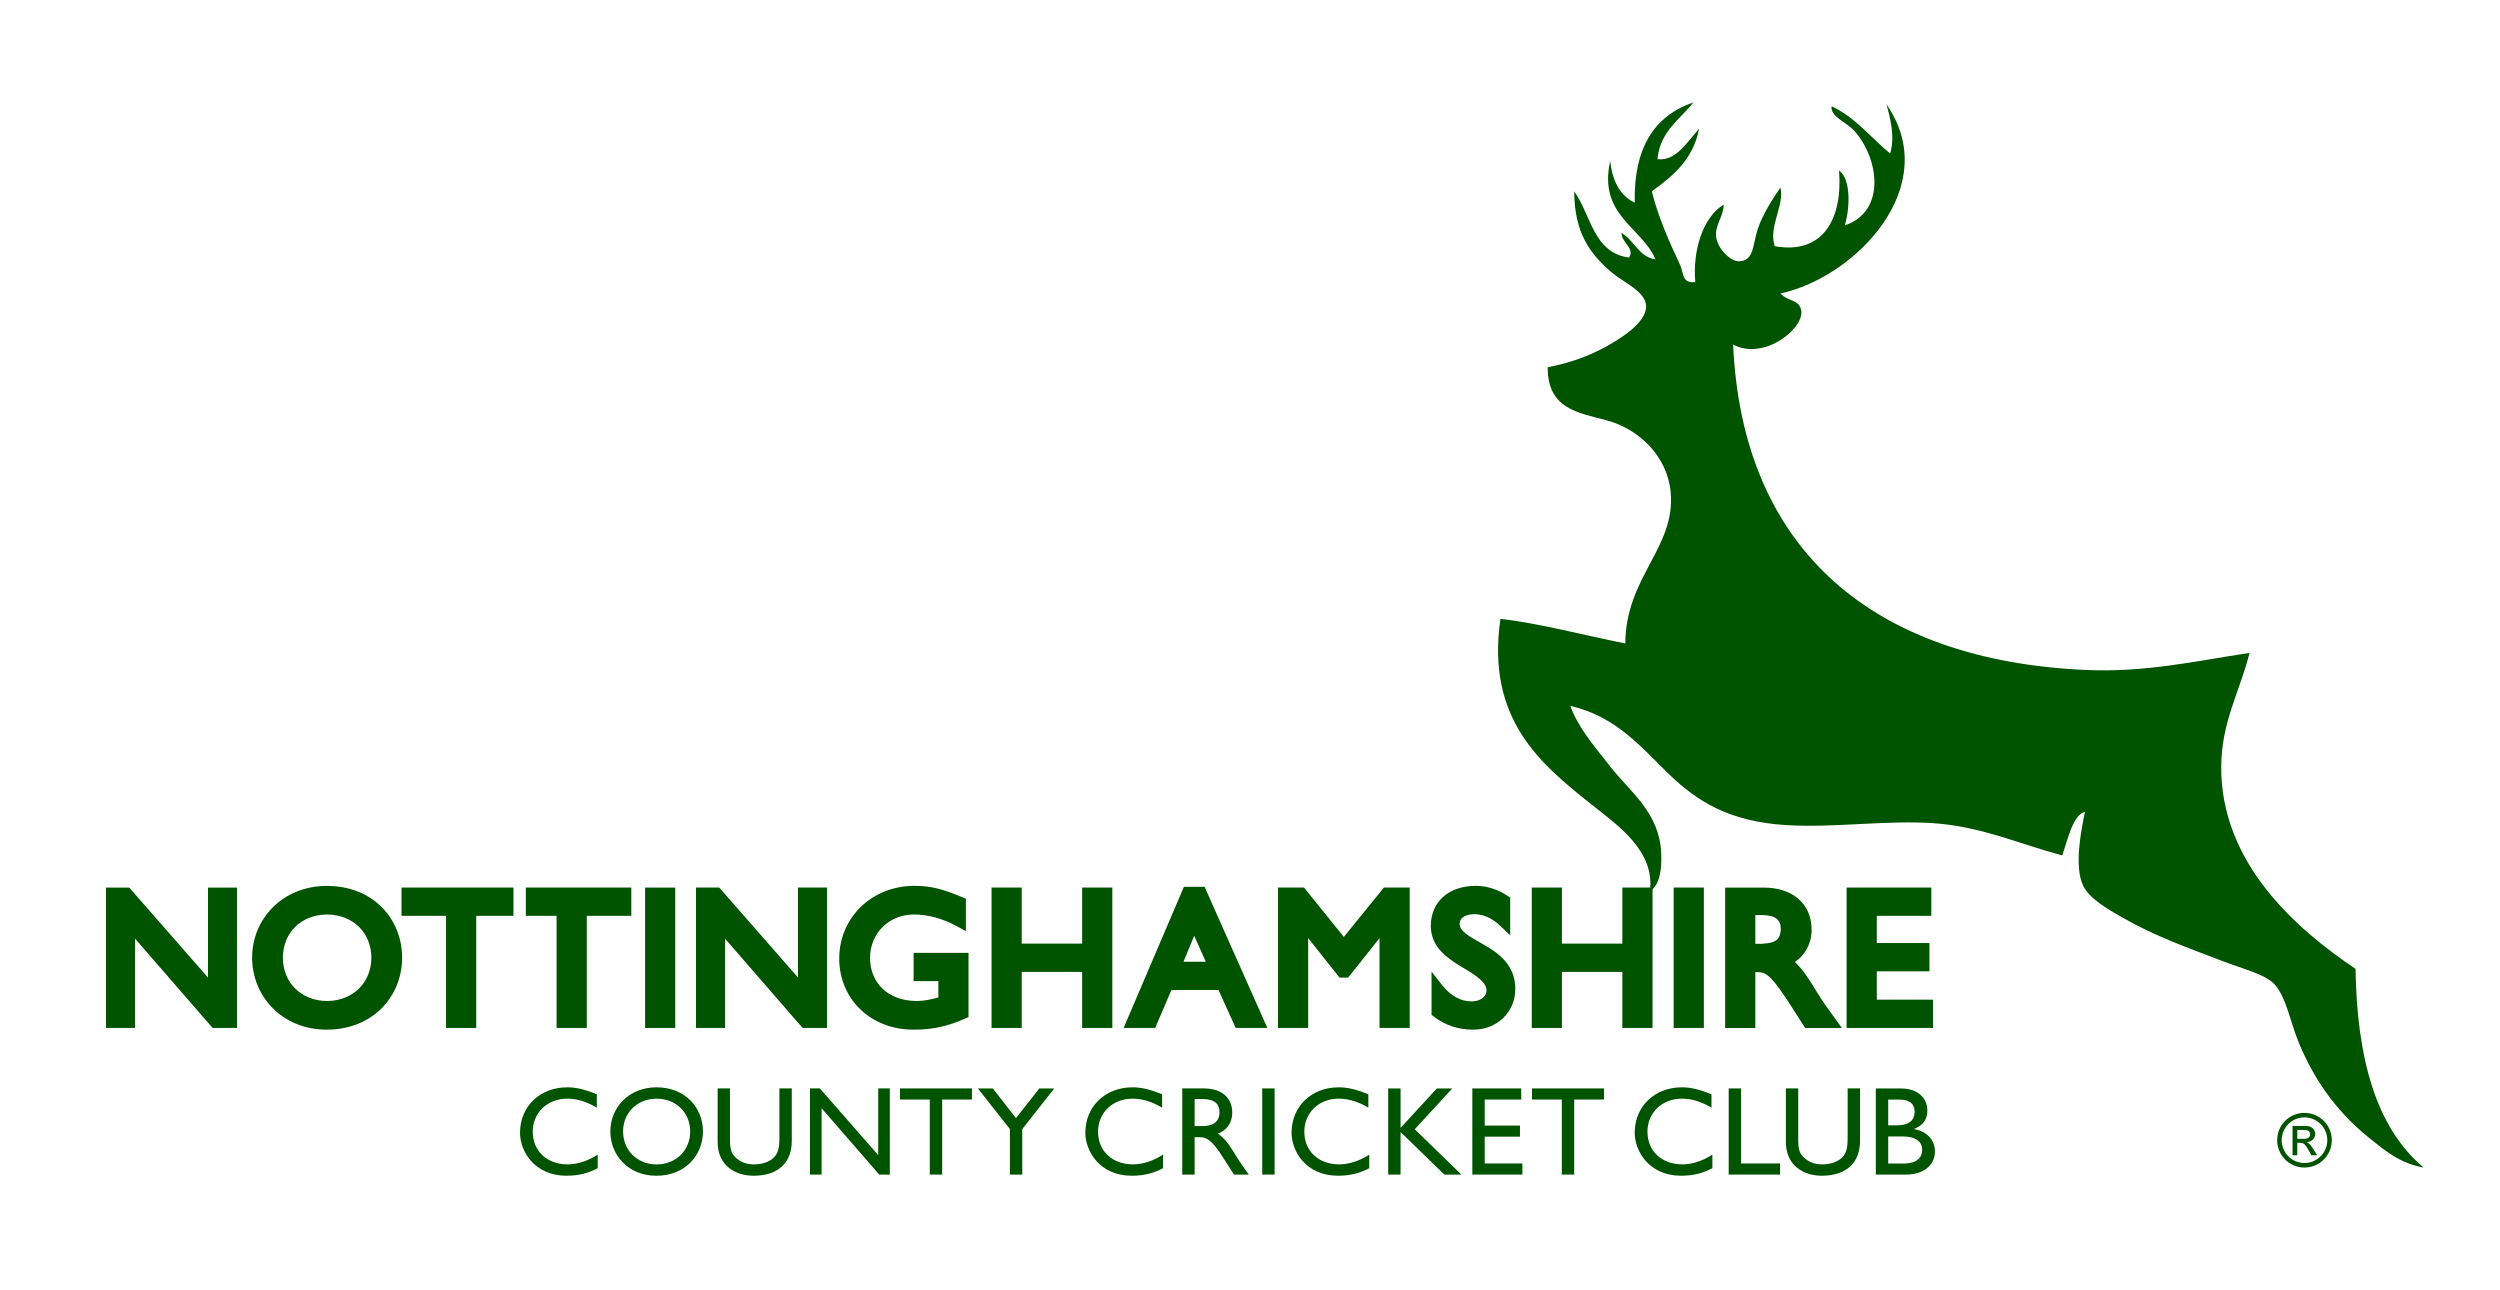 <?xml version="1.0" standalone="no"?>
<!DOCTYPE svg PUBLIC "-//W3C//DTD SVG 1.1//EN" "http://www.w3.org/Graphics/SVG/1.1/DTD/svg11.dtd">
<!--Generator: Xara Designer (www.xara.com), SVG filter version: 4.0.0.1-->
<svg stroke-width="0.501" stroke-linejoin="bevel" fill-rule="evenodd" xmlns:xlink="http://www.w3.org/1999/xlink" xmlns="http://www.w3.org/2000/svg" version="1.1" overflow="visible" width="232.5pt" height="120pt" viewBox="0 0 232.5 120">
 <defs>
  <marker id="DefaultArrow2" markerUnits="strokeWidth" viewBox="0 0 1 1" markerWidth="1" markerHeight="1" overflow="visible" orient="auto">
   <!-- REF_ARROW_STRAIGHT (-2) -->
   <g transform="scale(0.009)">
    <!-- 1/108 -->
    <path d="M -9 54 L -9 -54 L 117 0 z"/>
   </g>
  </marker>
  <marker id="DefaultArrow3" markerUnits="strokeWidth" viewBox="0 0 1 1" markerWidth="1" markerHeight="1" overflow="visible" orient="auto">
   <!-- REF_ARROW_ANGLED -->
   <g transform="scale(0.009)">
    <path d="M -27 54 L -9 0 L -27 -54 L 135 0 z"/>
   </g>
  </marker>
  <marker id="DefaultArrow4" markerUnits="strokeWidth" viewBox="0 0 1 1" markerWidth="1" markerHeight="1" overflow="visible" orient="auto">
   <!-- REF_ARROW_ROUNDED -->
   <g transform="scale(0.009)">
    <path d="M -9,0 L -9,-45 C -9,-51.708 2.808,-56.580 9,-54 L 117,-9 C 120.916,-7.369 126.000,-4.242 126,0 C 126,4.242 120.916,7.369 117,9 L 9,54 C 2.808,56.580 -9,51.708 -9,45 z"/>
   </g>
  </marker>
  <marker id="DefaultArrow5" markerUnits="strokeWidth" viewBox="0 0 1 1" markerWidth="1" markerHeight="1" overflow="visible" orient="auto">
   <!-- REF_ARROW_SPOT -->
   <g transform="scale(0.009)">
    <path d="M -54, 0 C -54,29.807 -29.807,54 0,54 C 29.807,54 54,29.807 54,0 C 54,-29.807 29.807,-54 0,-54 C -29.807,-54 -54,-29.807 -54,0 z"/>
   </g>
  </marker>
  <marker id="DefaultArrow6" markerUnits="strokeWidth" viewBox="0 0 1 1" markerWidth="1" markerHeight="1" overflow="visible" orient="auto">
   <!-- REF_ARROW_DIAMOND -->
   <g transform="scale(0.009)">
    <path d="M -63,0 L 0,63 L 63,0 L 0,-63 z"/>
   </g>
  </marker>
  <marker id="DefaultArrow7" markerUnits="strokeWidth" viewBox="0 0 1 1" markerWidth="1" markerHeight="1" overflow="visible" orient="auto">
   <!-- REF_ARROW_FEATHER -->
   <g transform="scale(0.009)">
    <path d="M 18,-54 L 108,-54 L 63,0 L 108,54 L 18, 54 L -36,0 z"/>
   </g>
  </marker>
  <marker id="DefaultArrow8" markerUnits="strokeWidth" viewBox="0 0 1 1" markerWidth="1" markerHeight="1" overflow="visible" orient="auto">
   <!-- REF_ARROW_FEATHER2 -->
   <g transform="scale(0.009)">
    <path d="M -36,0 L 18,-54 L 54,-54 L 18,-18 L 27,-18 L 63,-54 L 99,-54 L 63,-18 L 72,-18 L 108,-54 L 144,-54 L 90,0 L 144,54 L 108,54 L 72,18 L 63,18 L 99,54 L 63,54 L 27,18 L 18,18 L 54,54 L 18,54 z"/>
   </g>
  </marker>
  <marker id="DefaultArrow9" markerUnits="strokeWidth" viewBox="0 0 1 1" markerWidth="1" markerHeight="1" overflow="visible" orient="auto">
   <!-- REF_ARROW_HOLLOWDIAMOND -->
   <g transform="scale(0.009)">
    <path d="M 0,45 L -45,0 L 0, -45 L 45, 0 z M 0, 63 L-63, 0 L 0, -63 L 63, 0 z"/>
   </g>
  </marker>
  <filter id="StainedFilter">
   <feBlend mode="multiply" in2="BackgroundImage" in="SourceGraphic" result="blend"/>
   <feComposite in="blend" in2="SourceAlpha" operator="in" result="comp"/>
  </filter>
  <filter id="BleachFilter">
   <feBlend mode="screen" in2="BackgroundImage" in="SourceGraphic" result="blend"/>
   <feComposite in="blend" in2="SourceAlpha" operator="in" result="comp"/>
  </filter>
  <filter id="InvertTransparencyBitmapFilter">
   <feComponentTransfer>
    <feFuncR type="gamma" amplitude="1.055" exponent=".417" offset="-0.055"/>
    <feFuncG type="gamma" amplitude="1.055" exponent=".417" offset="-0.055"/>
    <feFuncB type="gamma" amplitude="1.055" exponent=".417" offset="-0.055"/>
   </feComponentTransfer>
   <feComponentTransfer>
    <feFuncR type="linear" slope="-1" intercept="1"/>
    <feFuncG type="linear" slope="-1" intercept="1"/>
    <feFuncB type="linear" slope="-1" intercept="1"/>
    <feFuncA type="linear" slope="1" intercept="0"/>
   </feComponentTransfer>
   <feComponentTransfer>
    <feFuncR type="gamma" amplitude="1" exponent="2.4" offset="0"/>
    <feFuncG type="gamma" amplitude="1" exponent="2.4" offset="0"/>
    <feFuncB type="gamma" amplitude="1" exponent="2.4" offset="0"/>
   </feComponentTransfer>
  </filter>
 </defs>
 <g id="Document" fill="none" stroke="black" font-family="Times New Roman" font-size="16" transform="scale(1 -1)">
  <g id="Spread" transform="translate(0 -120)">
   <g id="SVG Document">
    <g id="Group" fill-rule="nonzero" stroke-linejoin="miter" stroke="none" stroke-width="1" fill="#005400" stroke-miterlimit="79.84">
     <path d="M 19.342,37.454 L 19.342,29.089 L 12.02,37.454 L 9.86,37.454 L 9.86,24.4 L 12.563,24.4 L 12.563,32.703 L 19.774,24.4 L 22.041,24.4 L 22.041,24.941 L 22.041,37.454 Z" marker-start="none" marker-end="none"/>
     <path d="M 58.713,34.827 L 58.713,35.372 L 58.713,37.458 L 48.903,37.458 L 48.903,34.827 L 51.764,34.827 L 51.764,24.4 L 54.571,24.4 L 54.571,34.827 Z" marker-start="none" marker-end="none"/>
     <path d="M 47.752,37.458 L 47.237,37.458 L 37.341,37.458 L 37.341,34.827 L 41.482,34.827 L 41.482,24.4 L 44.29,24.4 L 44.29,34.827 L 47.237,34.827 L 47.752,34.827 Z" marker-start="none" marker-end="none"/>
     <path d="M 59.993,37.454 L 59.993,24.4 L 62.797,24.4 L 62.797,24.941 L 62.797,37.454 Z" marker-start="none" marker-end="none"/>
     <path d="M 74.644,24.4 L 67.429,32.706 L 67.429,24.4 L 64.729,24.4 L 64.729,37.458 L 66.889,37.458 L 74.211,29.092 L 74.211,37.458 L 76.911,37.458 L 76.911,24.945 L 76.911,24.4 Z" marker-start="none" marker-end="none"/>
     <path d="M 84.966,24.243 C 83.006,24.239 81.271,24.928 80.029,26.115 C 78.788,27.291 78.049,28.963 78.049,30.857 C 78.056,34.685 81.097,37.61 85.018,37.615 C 86.488,37.622 87.6,37.357 89.494,36.557 L 89.826,36.417 L 89.826,33.401 L 89.023,33.841 C 87.689,34.575 86.32,34.951 84.983,34.951 C 82.669,34.942 80.92,33.218 80.911,30.911 C 80.933,28.539 82.609,26.937 85.213,26.907 C 85.924,26.907 86.595,27.044 87.268,27.24 L 87.268,28.754 L 84.966,28.754 L 84.966,31.385 L 90.073,31.385 L 90.073,25.767 L 90.073,25.415 L 89.747,25.269 C 88.116,24.55 86.716,24.243 85.007,24.243 Z" marker-start="none" marker-end="none"/>
     <path d="M 100.639,24.4 L 100.639,29.614 L 95.02,29.614 L 95.02,24.4 L 92.213,24.4 L 92.213,37.458 L 95.02,37.458 L 95.02,32.244 L 100.639,32.244 L 100.639,37.458 L 103.446,37.458 L 103.446,24.945 L 103.446,24.4 Z" marker-start="none" marker-end="none"/>
     <path d="M 112.138,30.559 L 110.064,30.559 L 111.062,32.974 Z M 117.863,24.4 L 117.524,25.166 L 112.026,37.527 L 110.105,37.527 L 104.496,24.4 L 107.432,24.4 L 108.941,27.929 L 113.323,27.929 L 114.922,24.4 Z" marker-start="none" marker-end="none"/>
     <path d="M 128.296,24.4 L 128.296,32.753 L 125.379,29.086 L 125.119,29.086 L 124.576,29.086 L 121.66,32.753 L 121.66,24.4 L 118.853,24.4 L 118.853,37.458 L 121.272,37.458 L 124.977,32.864 L 128.7,37.458 L 131.104,37.458 L 131.104,24.945 L 131.104,24.4 Z" marker-start="none" marker-end="none"/>
     <path d="M 133.348,25.456 L 133.133,25.621 L 133.133,29.642 L 134.104,28.399 C 134.91,27.375 135.855,26.873 136.836,26.873 C 137.929,26.888 138.23,27.499 138.242,27.837 C 138.3,28.622 137.272,29.294 135.913,30.091 C 134.629,30.876 133.073,31.894 133.064,33.879 C 133.058,34.985 133.485,35.96 134.24,36.617 C 134.996,37.274 136.042,37.615 137.24,37.615 C 138.264,37.615 139.286,37.3 140.206,36.683 L 140.449,36.522 L 140.449,34.281 L 140.449,33.019 L 139.532,33.888 C 138.6,34.768 137.778,34.979 137.098,34.985 C 136.153,34.96 135.748,34.552 135.745,34.107 C 135.748,33.755 135.915,33.496 136.346,33.152 C 136.769,32.817 137.401,32.491 138.066,32.105 C 139.371,31.359 140.93,30.23 140.924,28.034 C 140.921,25.864 139.223,24.245 137.029,24.243 L 136.993,24.243 C 135.612,24.243 134.417,24.644 133.348,25.456"/>
     <path d="M 150.88,24.4 L 150.88,29.614 L 145.258,29.614 L 145.258,24.4 L 142.454,24.4 L 142.454,37.458 L 145.258,37.458 L 145.258,32.244 L 150.88,32.244 L 150.88,37.458 L 153.686,37.458 L 153.686,24.945 L 153.686,24.4 Z" marker-start="none" marker-end="none"/>
     <path d="M 155.65,24.4 L 155.65,37.458 L 158.458,37.458 L 158.458,24.945 L 158.458,24.4 Z" marker-start="none" marker-end="none"/>
     <path d="M 171.734,24.4 L 171.734,37.458 L 179.612,37.458 L 179.612,35.372 L 179.612,34.827 L 174.541,34.827 L 174.541,32.298 L 179.438,32.298 L 179.438,29.668 L 174.541,29.668 L 174.541,27.031 L 179.769,27.031 L 179.769,24.4 Z" marker-start="none" marker-end="none"/>
     <path d="M 165.616,33.585 C 165.543,32.817 165.426,32.298 163.808,32.225 L 163.245,32.225 L 163.245,34.897 L 163.808,34.897 C 164.572,34.897 165.025,34.736 165.255,34.537 C 165.486,34.341 165.603,34.084 165.616,33.622 C 165.616,33.594 165.616,33.585 165.616,33.585 M 171.298,24.397 L 170.671,25.261 C 169.843,26.405 169.561,26.787 169.061,27.596 C 168.338,28.773 167.75,29.769 166.921,30.535 C 167.911,31.201 168.49,32.289 168.477,33.56 C 168.48,34.726 168.035,35.745 167.228,36.428 C 166.422,37.11 165.306,37.458 164.001,37.454 L 160.437,37.454 L 160.437,24.397 L 163.245,24.397 L 163.245,29.595 L 163.422,29.595 C 164.089,29.569 164.527,29.551 166.141,27.104 L 167.882,24.397 Z" marker-start="none" marker-end="none"/>
     <path d="M 34.539,30.93 C 34.524,28.603 32.826,26.927 30.413,26.907 C 28.017,26.924 26.317,28.603 26.304,30.93 C 26.319,33.275 28.013,34.932 30.413,34.951 C 32.828,34.932 34.524,33.275 34.539,30.93 M 37.397,30.93 C 37.397,32.731 36.72,34.414 35.497,35.637 C 34.322,36.819 32.633,37.559 30.625,37.607 L 30.625,37.615 L 30.43,37.615 C 30.423,37.615 30.42,37.615 30.413,37.615 C 30.407,37.615 30.4,37.615 30.398,37.615 L 30.36,37.615 L 30.36,37.613 C 26.231,37.581 23.451,34.515 23.445,30.93 C 23.451,27.405 26.177,24.249 30.379,24.243 L 30.391,24.243 C 32.541,24.243 34.312,25.03 35.526,26.265 C 36.74,27.506 37.397,29.181 37.397,30.93"/>
     <path d="M 55.504,18.223 C 54.41,18.681 53.575,18.88 52.754,18.88 C 50.206,18.88 48.362,17.094 48.362,14.651 C 48.362,12.968 49.674,10.657 52.684,10.657 C 53.942,10.657 54.798,10.948 55.586,11.358 L 55.586,12.618 C 54.682,12.03 53.695,11.713 52.788,11.713 C 50.863,11.713 49.545,12.959 49.545,14.754 C 49.545,16.519 50.91,17.824 52.741,17.824 C 53.671,17.824 54.517,17.565 55.504,16.989 Z" marker-start="none" marker-end="none"/>
     <path d="M 64.188,14.767 C 64.188,13.016 62.861,11.71 61.062,11.71 C 59.276,11.71 57.947,13.016 57.947,14.767 C 57.947,16.532 59.276,17.824 61.062,17.824 C 62.861,17.824 64.188,16.532 64.188,14.767 M 65.375,14.767 C 65.375,17 63.705,18.88 61.062,18.88 C 58.463,18.88 56.762,16.989 56.762,14.767 C 56.762,12.592 58.419,10.654 61.04,10.654 C 63.752,10.654 65.375,12.605 65.375,14.767"/>
     <path d="M 73.636,18.776 L 72.485,18.776 L 72.485,14.11 C 72.485,13.361 72.39,12.773 71.979,12.361 C 71.616,11.994 70.98,11.713 70.098,11.713 C 69.405,11.713 68.829,11.938 68.372,12.395 C 68.007,12.76 67.887,13.136 67.887,14.04 L 67.887,18.776 L 66.74,18.776 L 66.74,13.793 C 66.74,11.609 68.385,10.657 70.076,10.657 C 72.463,10.657 73.636,11.95 73.636,13.911 Z" marker-start="none" marker-end="none"/>
     <path d="M 82.753,18.776 L 81.675,18.776 L 81.675,12.573 L 76.244,18.776 L 75.327,18.776 L 75.327,10.765 L 76.409,10.765 L 76.409,16.933 L 81.767,10.765 L 82.753,10.765 Z" marker-start="none" marker-end="none"/>
     <path d="M 90.391,18.776 L 83.696,18.776 L 83.696,17.742 L 86.469,17.742 L 86.469,10.765 L 87.62,10.765 L 87.62,17.742 L 90.391,17.742 Z" marker-start="none" marker-end="none"/>
     <path d="M 94.483,16.013 L 92.334,18.773 L 90.945,18.773 L 93.92,15.001 L 93.92,10.761 L 95.071,10.761 L 95.071,14.992 L 98.043,18.773 L 96.655,18.773 Z" marker-start="none" marker-end="none"/>
     <path d="M 108.078,18.223 C 106.984,18.681 106.149,18.88 105.328,18.88 C 102.78,18.88 100.936,17.094 100.936,14.651 C 100.936,12.968 102.248,10.657 105.258,10.657 C 106.516,10.657 107.372,10.948 108.16,11.358 L 108.16,12.618 C 107.256,12.03 106.269,11.713 105.362,11.713 C 103.437,11.713 102.119,12.959 102.119,14.754 C 102.119,16.519 103.484,17.824 105.315,17.824 C 106.245,17.824 107.091,17.565 108.078,16.989 Z" marker-start="none" marker-end="none"/>
     <path d="M 111.84,15.274 L 111.101,15.274 L 111.101,17.79 L 111.84,17.79 C 112.956,17.79 113.405,17.331 113.415,16.579 C 113.428,15.909 113.074,15.274 111.84,15.274 M 113.263,14.568 C 114.119,14.909 114.6,15.602 114.6,16.532 C 114.6,17.919 113.591,18.776 111.97,18.776 L 109.95,18.776 L 109.95,10.761 L 111.101,10.761 L 111.101,14.239 L 111.581,14.239 C 112.17,14.239 112.653,14.052 113.709,12.408 L 114.765,10.761 L 116.14,10.761 C 115.587,11.526 115.388,11.796 115.046,12.348 C 114.436,13.348 113.99,14.087 113.263,14.568"/>
     <path d="M 118.537,18.776 L 117.386,18.776 L 117.386,10.765 L 118.537,10.765 Z" marker-start="none" marker-end="none"/>
     <path d="M 127.256,18.223 C 126.162,18.681 125.331,18.88 124.505,18.88 C 121.957,18.88 120.115,17.094 120.115,14.651 C 120.115,12.968 121.426,10.657 124.436,10.657 C 125.694,10.657 126.551,10.948 127.339,11.358 L 127.339,12.618 C 126.435,12.03 125.448,11.713 124.54,11.713 C 122.614,11.713 121.3,12.959 121.3,14.754 C 121.3,16.519 122.663,17.824 124.496,17.824 C 125.422,17.824 126.27,17.565 127.256,16.989 Z" marker-start="none" marker-end="none"/>
     <path d="M 131.568,14.979 L 135.059,18.773 L 133.624,18.773 L 130.254,15.109 L 130.254,18.773 L 129.103,18.773 L 129.103,10.761 L 130.254,10.761 L 130.254,14.72 L 134.329,10.761 L 135.915,10.761 Z" marker-start="none" marker-end="none"/>
     <path d="M 141.473,18.776 L 136.928,18.776 L 136.928,10.765 L 141.581,10.765 L 141.581,11.796 L 138.079,11.796 L 138.079,14.29 L 141.357,14.29 L 141.357,15.321 L 138.079,15.321 L 138.079,17.742 L 141.473,17.742 Z" marker-start="none" marker-end="none"/>
     <path d="M 149.172,18.776 L 142.476,18.776 L 142.476,17.742 L 145.249,17.742 L 145.249,10.765 L 146.4,10.765 L 146.4,17.742 L 149.172,17.742 Z" marker-start="none" marker-end="none"/>
     <path d="M 159.169,18.223 C 158.076,18.681 157.243,18.88 156.419,18.88 C 153.871,18.88 152.027,17.094 152.027,14.651 C 152.027,12.968 153.339,10.657 156.35,10.657 C 157.608,10.657 158.464,10.948 159.251,11.358 L 159.251,12.618 C 158.347,12.03 157.361,11.713 156.453,11.713 C 154.528,11.713 153.213,12.959 153.213,14.754 C 153.213,16.519 154.575,17.824 156.408,17.824 C 157.335,17.824 158.183,17.565 159.169,16.989 Z" marker-start="none" marker-end="none"/>
     <path d="M 161.919,18.776 L 160.768,18.776 L 160.768,10.765 L 165.54,10.765 L 165.54,11.796 L 161.919,11.796 Z" marker-start="none" marker-end="none"/>
     <path d="M 172.983,18.776 L 171.831,18.776 L 171.831,14.11 C 171.831,13.361 171.736,12.773 171.326,12.361 C 170.961,11.994 170.326,11.713 169.445,11.713 C 168.752,11.713 168.177,11.938 167.718,12.395 C 167.354,12.76 167.234,13.136 167.234,14.04 L 167.234,18.776 L 166.087,18.776 L 166.087,13.793 C 166.087,11.609 167.73,10.657 169.422,10.657 C 171.809,10.657 172.983,11.95 172.983,13.911 Z" marker-start="none" marker-end="none"/>
     <path d="M 178.764,13.063 C 178.764,12.462 178.401,11.792 177.047,11.792 L 175.603,11.792 L 175.603,14.308 L 176.991,14.308 C 178.202,14.308 178.764,13.793 178.764,13.063 M 176.365,15.343 L 175.603,15.343 L 175.603,17.739 L 176.659,17.739 C 177.719,17.739 178.06,17.223 178.06,16.624 C 178.06,15.766 177.506,15.343 176.365,15.343 M 178.025,14.992 L 178.025,15.014 C 178.857,15.355 179.245,15.896 179.245,16.731 C 179.245,17.739 178.505,18.773 176.779,18.773 L 174.452,18.773 L 174.452,10.761 L 177.2,10.761 C 179.211,10.761 179.95,11.912 179.95,12.899 C 179.95,13.98 179.224,14.767 178.025,14.992"/>
     <path d="M 216.859,13.964 C 216.859,15.371 215.721,16.5 214.314,16.5 C 212.91,16.5 211.777,15.371 211.777,13.964 C 211.777,12.558 212.91,11.419 214.314,11.419 C 215.721,11.419 216.859,12.558 216.859,13.964 M 216.438,13.964 C 216.438,12.792 215.487,11.839 214.314,11.839 C 213.144,11.839 212.198,12.792 212.198,13.964 C 212.198,15.137 213.144,16.083 214.314,16.083 C 215.487,16.083 216.438,15.137 216.438,13.964 M 213.647,14.093 L 213.647,14.916 L 214.355,14.916 C 214.645,14.916 214.845,14.758 214.845,14.508 C 214.845,14.226 214.617,14.093 214.282,14.093 Z M 213.207,12.558 L 213.647,12.558 L 213.647,13.717 L 213.909,13.717 C 214.248,13.717 214.377,13.597 214.722,12.984 L 214.961,12.558 L 215.499,12.558 L 215.171,13.088 C 214.943,13.455 214.769,13.689 214.535,13.771 L 214.535,13.784 C 214.997,13.812 215.313,14.129 215.313,14.572 C 215.313,14.868 215.088,15.289 214.411,15.289 L 213.207,15.289 Z" marker-start="none" marker-end="none"/>
     <path d="M 154.143,105.199 C 155.9,104.967 156.981,106.934 158.012,108.015 C 157.456,105.167 155.594,103.63 153.615,102.207 C 154.203,99.864 155.176,97.645 156.254,95.347 C 156.595,94.616 156.38,93.637 157.662,93.763 C 157.408,96.642 158.325,99.748 160.3,100.974 C 160.313,99.909 159.469,99.062 159.596,97.984 C 159.729,96.861 160.955,95.685 161.708,95.698 C 163.156,95.723 162.988,97.26 163.466,98.688 C 163.962,100.168 164.926,101.594 165.577,102.558 C 165.995,100.953 164.437,98.913 165.049,97.104 C 169.486,96.307 171.388,99.561 171.032,104.143 C 172.191,103.327 172.024,100.481 171.56,99.04 C 175.422,100.311 174.765,105.268 172.442,107.838 C 171.648,108.714 170.25,109.093 170.33,110.124 C 172.571,109.081 173.972,107.2 175.783,105.726 C 176.255,107.219 175.796,109.081 175.433,110.302 C 180.737,102.716 172.603,94.221 165.577,92.707 C 166.318,91.919 167.333,92.173 167.513,91.123 C 167.803,89.459 164.06,86.428 161.18,87.955 C 162.043,68.685 174.402,58.58 193.905,57.696 C 199.539,57.439 204.219,58.53 209.211,59.28 C 208.282,55.646 206.599,52.848 206.574,48.722 C 206.514,39.779 213.482,33.645 219.065,29.895 C 219.192,21.755 220.89,15.184 225.398,11.422 C 223.22,11.789 221.794,13.009 220.472,14.059 C 217.715,16.257 215.436,19.048 213.786,23.035 C 212.995,24.945 212.612,27.325 211.5,28.489 C 210.618,29.408 208.557,29.904 206.748,30.6 C 203.448,31.866 200.494,32.899 197.424,34.644 C 195.979,35.469 194.281,36.458 193.729,37.638 C 192.926,39.343 193.463,42.443 193.905,44.499 C 192.799,44.255 192.287,41.894 191.793,40.451 C 188.002,41.436 184.282,43.139 179.83,43.443 C 175.413,43.744 170.576,42.991 166.105,43.266 C 160.804,43.598 157.851,45.463 155.198,48.018 C 152.707,50.418 150.342,53.368 146.048,54.351 C 146.722,52.396 148.236,50.645 149.745,48.722 C 151.623,46.32 154.338,44.439 154.493,40.629 C 154.547,39.339 154.431,37.736 153.437,37.11 C 153.95,40.889 150.383,43.289 147.984,45.204 C 143.272,48.963 138.201,53.095 139.539,62.444 C 143.079,62.052 147.379,60.905 151.151,60.158 C 151.198,66.392 155.852,69.058 155.372,74.234 C 155.062,77.592 152.398,80.123 149.393,80.917 C 146.719,81.626 143.914,81.995 143.937,85.846 C 145.878,86.228 147.604,86.795 149.393,87.781 C 150.775,88.543 153.077,90 153.087,91.473 C 153.1,92.877 151.028,93.706 149.918,94.641 C 147.813,96.425 146.419,98.388 146.402,102.207 C 147.967,100.019 148.176,96.475 151.503,96.048 C 152.078,96.924 150.781,97.434 150.801,98.338 C 151.992,97.655 152.355,96.14 153.965,95.874 C 152.681,98.897 148.622,99.965 149.745,105.021 C 149.959,103.188 150.64,101.812 152.031,101.151 C 151.919,106.188 153.813,109.222 157.484,110.478 C 156.226,108.862 154.399,107.819 154.143,105.199"/>
    </g>
   </g>
  </g>
 </g>
</svg>
